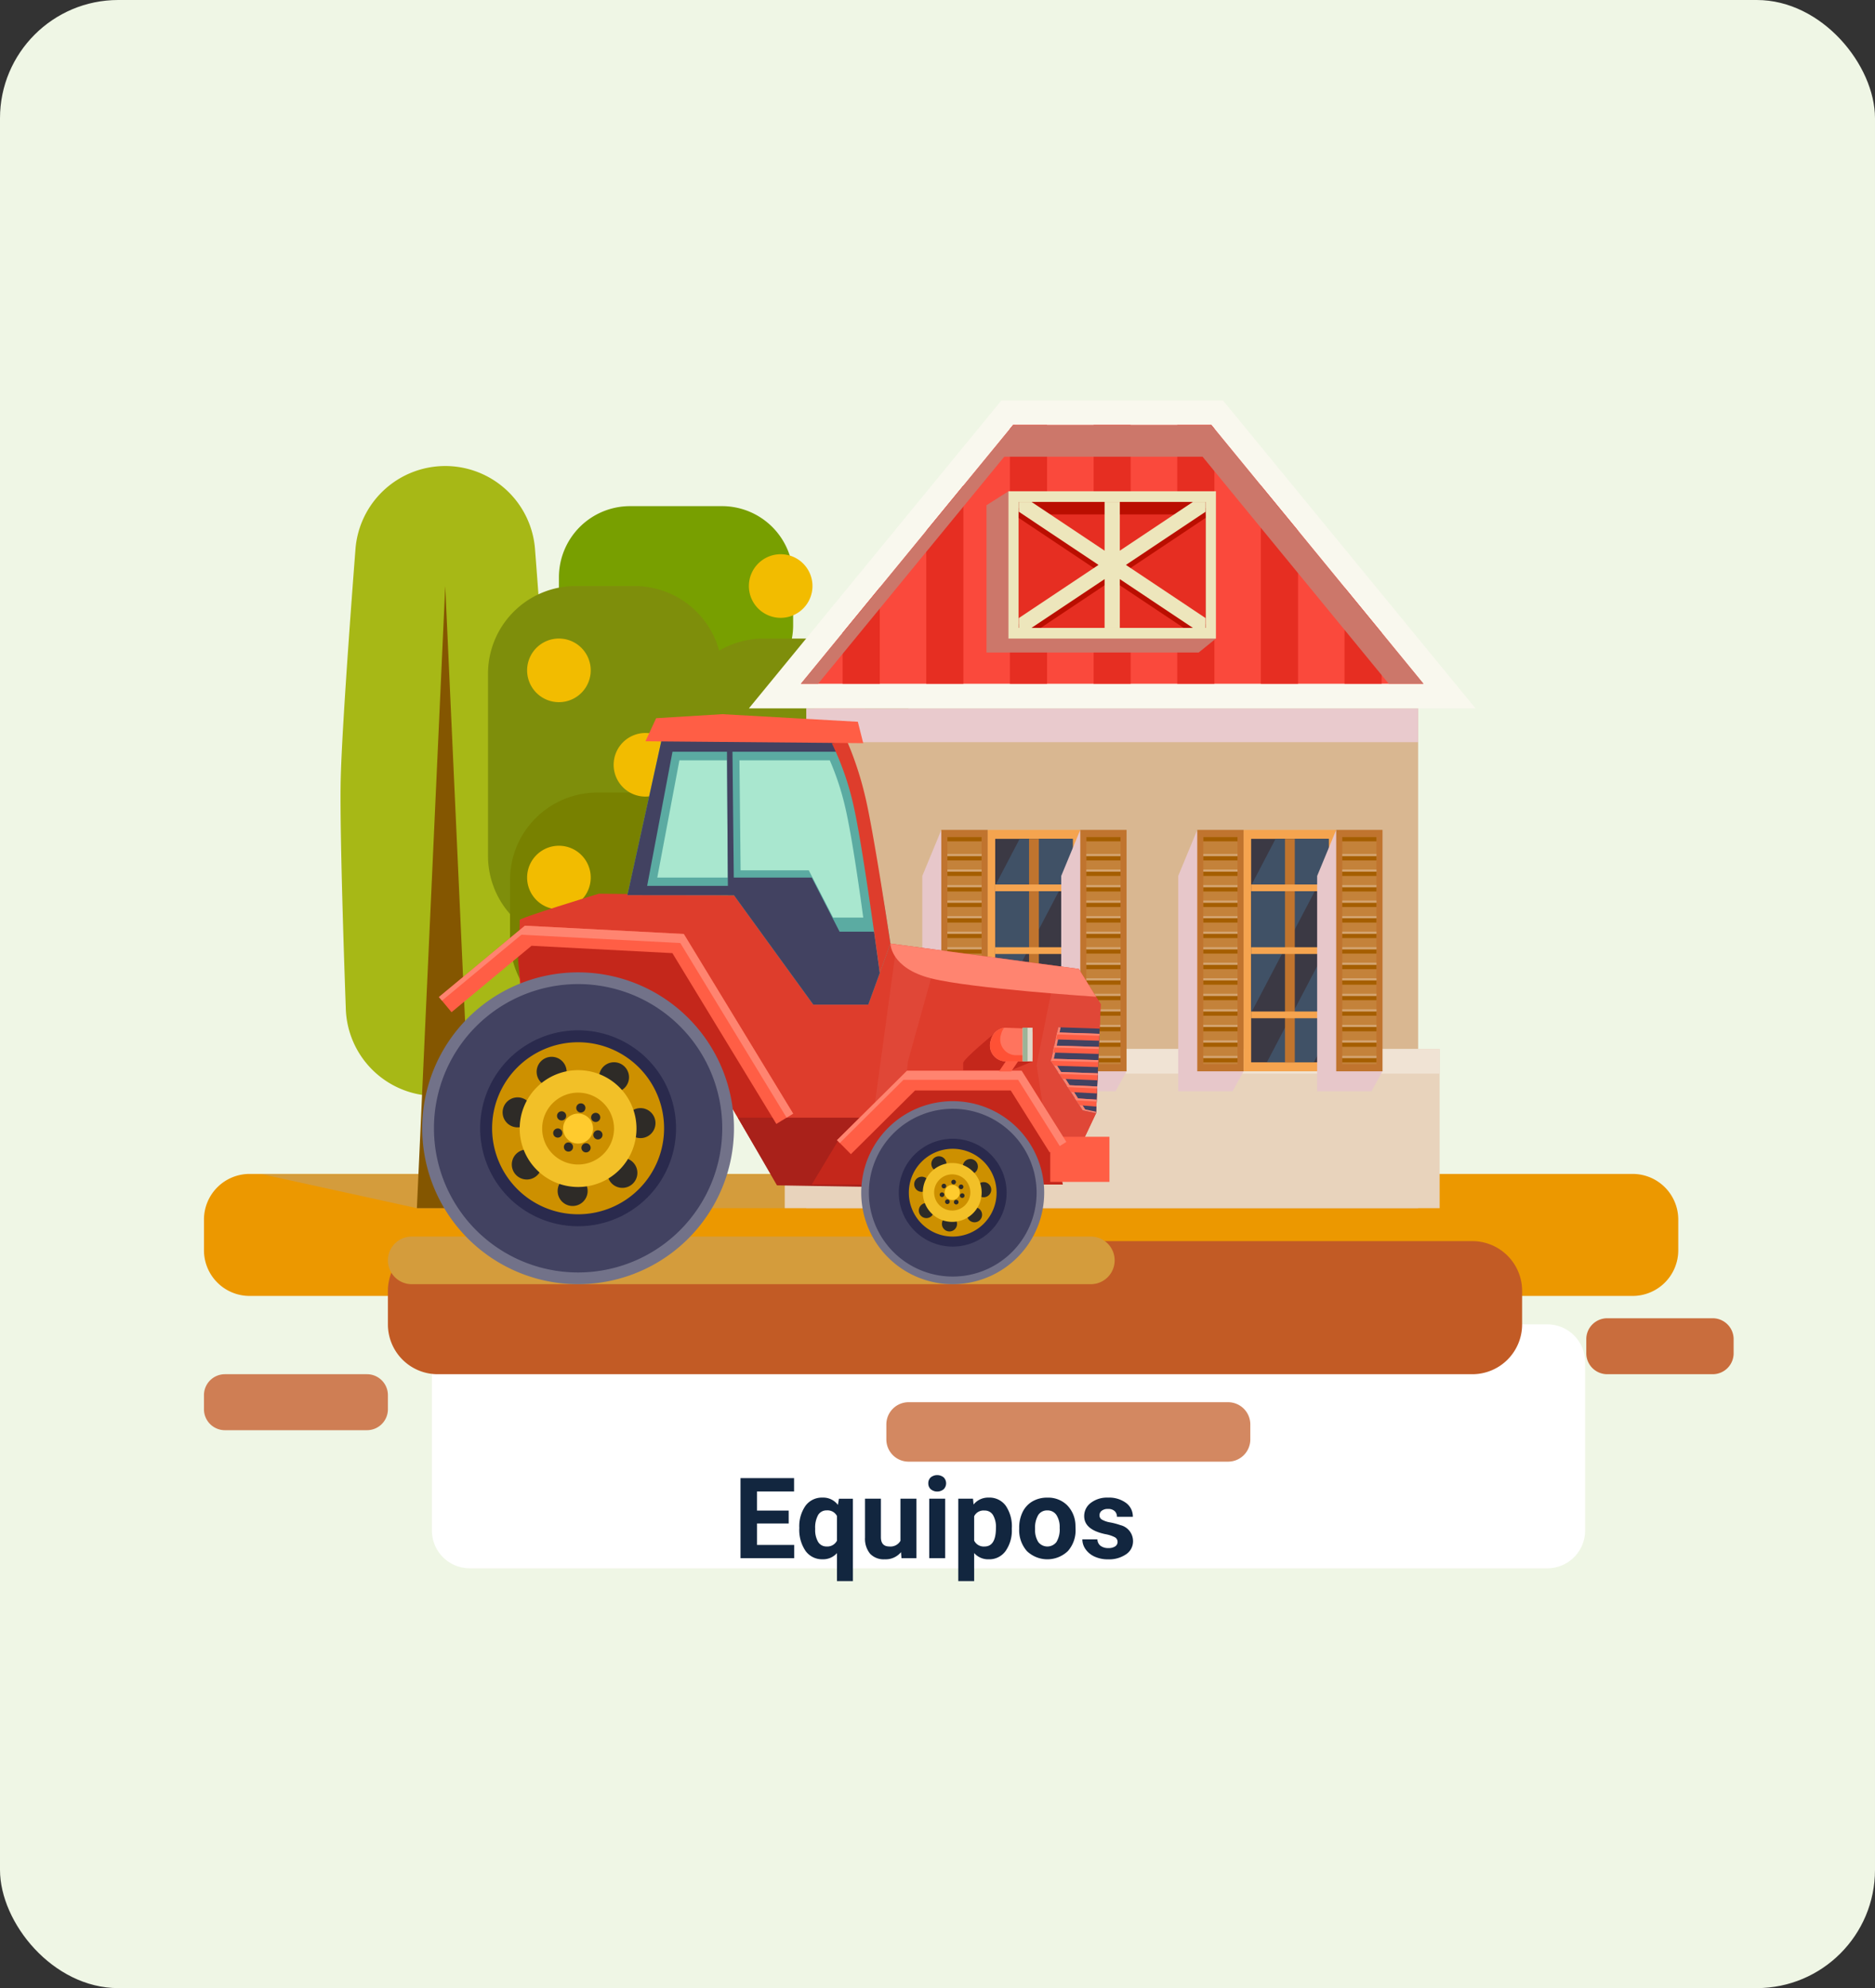 <svg xmlns="http://www.w3.org/2000/svg" xmlns:xlink="http://www.w3.org/1999/xlink" width="333" height="353" viewBox="0 0 333 353"><rect x="0" y="0" width="333" height="353" fill="#333333" stroke="none"/><defs><clipPath id="a"><rect width="302.74" height="220.535" fill="none"/></clipPath><clipPath id="c"><rect width="105.405" height="6.041" transform="translate(31.471 142.477)" fill="none"/></clipPath><clipPath id="d"><rect width="129.07" height="8.456" transform="translate(53.893 153.558)" fill="none"/></clipPath><clipPath id="e"><rect width="108.662" height="6.001" transform="translate(128.195 59.781)" fill="none"/></clipPath><clipPath id="f"><rect width="110.562" height="45.932" transform="translate(127.245 9.476)" fill="none"/></clipPath><clipPath id="g"><rect width="40.748" height="28.629" transform="translate(160.202 21.227)" fill="none"/></clipPath><clipPath id="h"><rect width="11.608" height="46.405" transform="translate(148.797 81.354)" fill="none"/></clipPath><clipPath id="i"><rect width="11.608" height="46.405" transform="translate(173.472 81.354)" fill="none"/></clipPath><clipPath id="j"><rect width="47.408" height="37.281" transform="translate(76.964 100.695)" fill="none"/></clipPath><clipPath id="k"><rect width="44.591" height="19.252" transform="translate(129.17 125.068)" fill="none"/></clipPath><clipPath id="l"><rect width="11.608" height="46.405" transform="translate(194.251 81.354)" fill="none"/></clipPath><clipPath id="m"><rect width="11.608" height="46.405" transform="translate(218.926 81.354)" fill="none"/></clipPath></defs><g transform="translate(-634.5 -4997)"><rect width="333" height="353" rx="21" transform="translate(634.5 4997)" fill="#eff6e5"/><g transform="translate(649.5 5063)"><g clip-path="url(#a)"><g clip-path="url(#a)"><path d="M259.814,212.455H68.408a6.7,6.7,0,0,1-6.7-6.7V175.852a6.7,6.7,0,0,1,6.7-6.7H259.814a6.7,6.7,0,0,1,6.7,6.7v29.907a6.7,6.7,0,0,1-6.7,6.7" fill="#fff"/><path d="M125.071,204.505h-5.625v3.809h6.6v2.353h-9.532V196.448h9.512v2.373h-6.582v3.389h5.625Z" fill="#12263f"/><path d="M126.956,205.287a6.316,6.316,0,0,1,1.108-3.936,3.62,3.62,0,0,1,3.042-1.445,3.24,3.24,0,0,1,2.705,1.3l.186-1.1h2.48V214.73h-2.832v-4.971a3.256,3.256,0,0,1-2.558,1.1,3.6,3.6,0,0,1-3.008-1.465,6.624,6.624,0,0,1-1.123-4.111m2.822.2a4.141,4.141,0,0,0,.532,2.309,1.7,1.7,0,0,0,1.5.793,1.9,1.9,0,0,0,1.836-1.038v-4.371a1.88,1.88,0,0,0-1.816-1,1.727,1.727,0,0,0-1.514.791,4.586,4.586,0,0,0-.537,2.514" fill="#12263f"/><path d="M145.022,209.593a3.541,3.541,0,0,1-2.891,1.27,3.34,3.34,0,0,1-2.592-.977,4.169,4.169,0,0,1-.913-2.861V200.1h2.822v6.834q0,1.651,1.5,1.652a2.035,2.035,0,0,0,1.972-1V200.1h2.832v10.566H145.1Z" fill="#12263f"/><path d="M149.866,197.367a1.389,1.389,0,0,1,.425-1.045,1.832,1.832,0,0,1,2.31,0,1.492,1.492,0,0,1-.005,2.1,1.807,1.807,0,0,1-2.295,0,1.384,1.384,0,0,1-.435-1.054m3,13.3h-2.832V200.1h2.832Z" fill="#12263f"/><path d="M164.7,205.482a6.331,6.331,0,0,1-1.108,3.91,3.552,3.552,0,0,1-2.993,1.471,3.293,3.293,0,0,1-2.588-1.113v4.98h-2.822V200.1h2.617l.1,1.035a3.319,3.319,0,0,1,2.676-1.23,3.573,3.573,0,0,1,3.037,1.445,6.5,6.5,0,0,1,1.084,3.985Zm-2.822-.205a4.156,4.156,0,0,0-.522-2.275,1.7,1.7,0,0,0-1.519-.8,1.848,1.848,0,0,0-1.826,1.015v4.327a1.882,1.882,0,0,0,1.846,1.045q2.021,0,2.021-3.311" fill="#12263f"/><path d="M166.009,205.287a6.26,6.26,0,0,1,.6-2.8,4.437,4.437,0,0,1,1.743-1.9,5.092,5.092,0,0,1,2.642-.674,4.8,4.8,0,0,1,3.491,1.309A5.244,5.244,0,0,1,176,204.769l.019.723a5.516,5.516,0,0,1-1.357,3.9,5.259,5.259,0,0,1-7.29.006,5.62,5.62,0,0,1-1.362-3.984Zm2.822.2a3.962,3.962,0,0,0,.566,2.305,2.035,2.035,0,0,0,3.223.009,4.325,4.325,0,0,0,.576-2.519,3.913,3.913,0,0,0-.576-2.289,1.872,1.872,0,0,0-1.621-.811,1.841,1.841,0,0,0-1.6.807,4.4,4.4,0,0,0-.566,2.5" fill="#12263f"/><path d="M183.479,207.748a.91.91,0,0,0-.513-.816,5.857,5.857,0,0,0-1.645-.532q-3.77-.79-3.77-3.2a2.906,2.906,0,0,1,1.167-2.349,4.716,4.716,0,0,1,3.052-.942,5.065,5.065,0,0,1,3.218.947,2.985,2.985,0,0,1,1.206,2.461h-2.822a1.37,1.37,0,0,0-.391-1,1.656,1.656,0,0,0-1.221-.394,1.686,1.686,0,0,0-1.1.322,1.016,1.016,0,0,0-.391.821.866.866,0,0,0,.444.755,4.487,4.487,0,0,0,1.5.5,12.323,12.323,0,0,1,1.778.475,2.92,2.92,0,0,1,2.236,2.842,2.755,2.755,0,0,1-1.24,2.338,5.356,5.356,0,0,1-3.2.894,5.589,5.589,0,0,1-2.359-.474,3.945,3.945,0,0,1-1.616-1.3,3.021,3.021,0,0,1-.586-1.781H179.9a1.474,1.474,0,0,0,.557,1.152,2.212,2.212,0,0,0,1.386.4,2.045,2.045,0,0,0,1.226-.308.955.955,0,0,0,.415-.8" fill="#12263f"/><path d="M274.953,164.1H29.331a8.106,8.106,0,0,1-8.106-8.106v-5.451a8.106,8.106,0,0,1,8.106-8.106H274.953a8.106,8.106,0,0,1,8.106,8.106v5.451a8.106,8.106,0,0,1-8.106,8.106" fill="#ec9800"/><path d="M246.485,178H62.735a8.842,8.842,0,0,1-8.842-8.842v-5.948a8.842,8.842,0,0,1,8.842-8.842h183.75a8.843,8.843,0,0,1,8.843,8.842v5.948A8.843,8.843,0,0,1,246.485,178" fill="#c25b25"/><path d="M50.174,187.938H24.942a3.719,3.719,0,0,1-3.718-3.718v-2.5A3.719,3.719,0,0,1,24.942,178H50.174a3.718,3.718,0,0,1,3.718,3.719v2.5a3.718,3.718,0,0,1-3.718,3.718" fill="#cf7e54"/><path d="M289.174,178H270.442a3.719,3.719,0,0,1-3.718-3.718v-2.5a3.718,3.718,0,0,1,3.718-3.718h18.732a3.718,3.718,0,0,1,3.719,3.718v2.5A3.719,3.719,0,0,1,289.174,178" fill="#c96d3d"/><path d="M203.107,193.524H146.364a3.949,3.949,0,0,1-3.949-3.949v-2.656a3.949,3.949,0,0,1,3.949-3.95h56.743a3.949,3.949,0,0,1,3.949,3.95v2.656a3.949,3.949,0,0,1-3.949,3.949" fill="#d38861"/><g style="mix-blend-mode:multiply;isolation:isolate"><g clip-path="url(#c)"><path d="M124.372,148.518H59.04l-27.569-6.041h105.4Z" fill="#d49c3c"/></g></g><g style="mix-blend-mode:multiply;isolation:isolate"><g clip-path="url(#d)"><path d="M178.735,162.014H58.121a4.228,4.228,0,0,1,0-8.456H178.735a4.228,4.228,0,0,1,0,8.456" fill="#d49c3c"/></g></g><path d="M64.075,16.745h0A15.991,15.991,0,0,0,48.116,31.719s-2.4,30.694-2.612,40.95c-.208,10.074.907,40.293.907,40.293A15.991,15.991,0,0,0,62.4,128.593h3.354a15.991,15.991,0,0,0,15.987-15.631s1.115-30.219.907-40.293c-.211-10.256-2.612-40.95-2.612-40.95A15.991,15.991,0,0,0,64.075,16.745" fill="#a7b816"/><path d="M64.075,38.054,59.04,148.518H69.11Z" fill="#845600"/><path d="M96.9,57.645h16.324a12.638,12.638,0,0,0,12.638-12.638v-8.5a12.638,12.638,0,0,0-12.638-12.638H96.9A12.638,12.638,0,0,0,84.265,36.507v8.5A12.638,12.638,0,0,0,96.9,57.645" fill="#789f00"/><path d="M97.7,38.054H87.235A15.566,15.566,0,0,0,71.67,53.62V85.97a15.566,15.566,0,0,0,15.565,15.566H97.7A15.566,15.566,0,0,0,113.27,85.97V53.62A15.566,15.566,0,0,0,97.7,38.054" fill="#7e8e0b"/><path d="M131.1,47.378H120.63a15.566,15.566,0,0,0-15.566,15.566v32.35A15.566,15.566,0,0,0,120.63,110.86H131.1a15.566,15.566,0,0,0,15.566-15.566V62.944A15.566,15.566,0,0,0,131.1,47.378" fill="#7e8e0b"/><path d="M101.663,74.724H91.1a15.519,15.519,0,0,0-15.519,15.52v10.437A15.519,15.519,0,0,0,91.1,116.2h10.562a15.519,15.519,0,0,0,15.519-15.519V90.244a15.519,15.519,0,0,0-15.519-15.52" fill="#788100"/><path d="M129.295,38.054a5.647,5.647,0,1,1-5.647-5.647,5.647,5.647,0,0,1,5.647,5.647" fill="#f2bc00"/><path d="M89.912,53.025a5.648,5.648,0,1,1-5.647-5.647,5.647,5.647,0,0,1,5.647,5.647" fill="#f2bc00"/><path d="M105.279,69.794a5.647,5.647,0,1,1-5.647-5.647,5.647,5.647,0,0,1,5.647,5.647" fill="#f2bc00"/><path d="M139.757,63.262a5.648,5.648,0,1,1-5.648-5.647,5.648,5.648,0,0,1,5.648,5.647" fill="#ff4a3b"/><path d="M89.912,89.815a5.648,5.648,0,1,1-5.647-5.647,5.647,5.647,0,0,1,5.647,5.647" fill="#f2bc00"/><rect width="108.663" height="88.737" transform="translate(128.195 59.781)" fill="#d9b791"/><g style="mix-blend-mode:multiply;isolation:isolate"><g clip-path="url(#e)"><rect width="108.663" height="6.001" transform="translate(128.195 59.781)" fill="#e9cacd"/></g></g><path d="M162.852,5.1H202.2l44.852,54.679H118Z" fill="#f9f8ee"/><path d="M237.8,55.408H127.237l7.417-9.045,6.6-8.047,8.257-10.06,6.6-8.047,8.257-10.06.56-.682h35.217l.542.665,8.258,10.077,6.6,8.03,8.258,10.077,6.595,8.047Z" fill="#fa493c"/><path d="M141.25,38.316V55.408h-6.6V46.364Z" fill="#e62e22"/><path d="M156.1,20.209v35.2h-6.6V28.257Z" fill="#e62e22"/><path d="M170.956,9.467V55.408h-6.6V10.149l.559-.682Z" fill="#e62e22"/><rect width="6.578" height="45.941" transform="translate(179.231 9.467)" fill="#e62e22"/><path d="M200.679,10.132V55.408h-6.6V9.467h6.052Z" fill="#e62e22"/><path d="M215.532,28.239V55.408h-6.6v-35.2Z" fill="#e62e22"/><path d="M230.385,46.363v9.045h-6.6V38.315Z" fill="#e62e22"/><g style="mix-blend-mode:multiply;isolation:isolate"><g clip-path="url(#f)"><path d="M163.362,15.088h35.211l33.072,40.32h6.162L200.131,9.476H164.92L127.244,55.408h3.045Z" fill="#cc776a"/></g></g><g style="mix-blend-mode:multiply;isolation:isolate"><g clip-path="url(#g)"><path d="M197.889,49.856H160.2V23.706l3.9-2.479,36.849,26.151Z" fill="#cc776a"/></g></g><rect width="36.848" height="26.15" transform="translate(164.102 21.228)" fill="#ede6bc"/><rect width="33.173" height="22.368" transform="translate(165.94 23.119)" fill="#ba0e00"/><rect width="33.17" height="20.154" transform="translate(165.935 25.334)" fill="#e62e22"/><path d="M199.1,24.215v1.749l-14.153,9.447-2.432,1.61-12.684,8.467h-3.9v-.647l14.153-9.43,2.432-1.627,12.666-8.45,1.68-1.119Z" fill="#ba0e00"/><path d="M199.1,44.841v.647h-3.884l-12.7-8.467-2.432-1.61-14.153-9.447V24.215h2.257l1.679,1.119,12.649,8.45,2.432,1.627Z" fill="#ba0e00"/><rect width="2.702" height="22.368" transform="translate(181.175 23.119)" fill="#ede6bc"/><path d="M199.113,23.118V24.86l-30.92,20.627H165.94V43.746l30.917-20.627Z" fill="#ede6bc"/><path d="M165.94,23.118V24.86l30.92,20.627h2.253V43.746L168.2,23.118Z" fill="#ede6bc"/><rect width="116.308" height="28.266" transform="translate(124.372 120.252)" fill="#e8d3bc"/><rect width="116.308" height="4.372" transform="translate(124.372 120.252)" fill="#f0e3d4"/><g style="mix-blend-mode:multiply;isolation:isolate"><g clip-path="url(#h)"><path d="M152.18,81.354,148.8,89.531v38.228h9.658l1.95-3.542Z" fill="#e7c7ca"/></g></g><rect width="16.45" height="42.863" transform="translate(160.405 81.354)" fill="#f5a44f"/><rect width="13.768" height="39.678" transform="translate(161.749 82.942)" fill="#3b3944"/><path d="M175.517,82.942v4.584l-13.768,26.312v-22.6l4.338-8.292Z" fill="#405166"/><path d="M175.517,101.644v15.972l-2.624,5h-8.345Z" fill="#405166"/><rect width="1.737" height="39.678" transform="translate(167.762 82.947)" fill="#c0742e"/><rect width="13.765" height="1.194" transform="translate(161.748 102.189)" fill="#f5a44f"/><rect width="13.765" height="1.194" transform="translate(161.748 113.599)" fill="#f5a44f"/><rect width="13.765" height="1.194" transform="translate(161.748 91.047)" fill="#f5a44f"/><rect width="8.225" height="42.863" transform="translate(152.18 81.354)" fill="#c0742e"/><rect width="6.075" height="40.334" transform="translate(153.255 82.619)" fill="#c4823a"/><rect width="6.075" height="0.765" transform="translate(153.255 82.619)" fill="#a55e00"/><rect width="6.075" height="0.765" transform="translate(153.255 86.008)" fill="#a55e00"/><rect width="6.075" height="0.383" transform="translate(153.255 85.625)" fill="#d4a470"/><rect width="6.075" height="0.765" transform="translate(153.255 88.766)" fill="#a55e00"/><rect width="6.075" height="0.383" transform="translate(153.255 88.384)" fill="#d4a470"/><rect width="6.075" height="0.765" transform="translate(153.255 91.524)" fill="#a55e00"/><rect width="6.075" height="0.383" transform="translate(153.255 91.142)" fill="#d4a470"/><rect width="6.075" height="0.765" transform="translate(153.255 94.282)" fill="#a55e00"/><rect width="6.075" height="0.383" transform="translate(153.255 93.899)" fill="#d4a470"/><rect width="6.075" height="0.765" transform="translate(153.255 97.04)" fill="#a55e00"/><rect width="6.075" height="0.383" transform="translate(153.255 96.657)" fill="#d4a470"/><rect width="6.075" height="0.765" transform="translate(153.255 99.798)" fill="#a55e00"/><rect width="6.075" height="0.383" transform="translate(153.255 99.415)" fill="#d4a470"/><rect width="6.075" height="0.765" transform="translate(153.255 102.556)" fill="#a55e00"/><rect width="6.075" height="0.383" transform="translate(153.255 102.173)" fill="#d4a470"/><rect width="6.075" height="0.765" transform="translate(153.255 105.314)" fill="#a55e00"/><rect width="6.075" height="0.383" transform="translate(153.255 104.931)" fill="#d4a470"/><rect width="6.075" height="0.765" transform="translate(153.255 108.072)" fill="#a55e00"/><rect width="6.075" height="0.383" transform="translate(153.255 107.689)" fill="#d4a470"/><rect width="6.075" height="0.765" transform="translate(153.255 110.83)" fill="#a55e00"/><rect width="6.075" height="0.383" transform="translate(153.255 110.447)" fill="#d4a470"/><rect width="6.075" height="0.765" transform="translate(153.255 113.588)" fill="#a55e00"/><rect width="6.075" height="0.383" transform="translate(153.255 113.205)" fill="#d4a470"/><rect width="6.075" height="0.765" transform="translate(153.255 116.346)" fill="#a55e00"/><rect width="6.075" height="0.383" transform="translate(153.255 115.963)" fill="#d4a470"/><rect width="6.075" height="0.765" transform="translate(153.255 119.104)" fill="#a55e00"/><rect width="6.075" height="0.383" transform="translate(153.255 118.721)" fill="#d4a470"/><rect width="6.075" height="0.765" transform="translate(153.255 121.862)" fill="#a55e00"/><rect width="6.075" height="0.383" transform="translate(153.255 121.479)" fill="#d4a470"/><g style="mix-blend-mode:multiply;isolation:isolate"><g clip-path="url(#i)"><path d="M176.855,81.354l-3.383,8.177v38.228h9.658l1.95-3.542Z" fill="#e7c7ca"/></g></g><rect width="8.225" height="42.863" transform="translate(176.855 81.354)" fill="#c0742e"/><rect width="6.075" height="40.334" transform="translate(177.93 82.619)" fill="#c4823a"/><rect width="6.075" height="0.765" transform="translate(177.93 82.619)" fill="#a55e00"/><rect width="6.075" height="0.765" transform="translate(177.93 86.008)" fill="#a55e00"/><rect width="6.075" height="0.383" transform="translate(177.93 85.625)" fill="#d4a470"/><rect width="6.075" height="0.765" transform="translate(177.93 88.766)" fill="#a55e00"/><rect width="6.075" height="0.383" transform="translate(177.93 88.384)" fill="#d4a470"/><rect width="6.075" height="0.765" transform="translate(177.93 91.524)" fill="#a55e00"/><rect width="6.075" height="0.383" transform="translate(177.93 91.142)" fill="#d4a470"/><rect width="6.075" height="0.765" transform="translate(177.93 94.282)" fill="#a55e00"/><rect width="6.075" height="0.383" transform="translate(177.93 93.899)" fill="#d4a470"/><rect width="6.075" height="0.765" transform="translate(177.93 97.04)" fill="#a55e00"/><rect width="6.075" height="0.383" transform="translate(177.93 96.657)" fill="#d4a470"/><rect width="6.075" height="0.765" transform="translate(177.93 99.798)" fill="#a55e00"/><rect width="6.075" height="0.383" transform="translate(177.93 99.415)" fill="#d4a470"/><rect width="6.075" height="0.765" transform="translate(177.93 102.556)" fill="#a55e00"/><rect width="6.075" height="0.383" transform="translate(177.93 102.173)" fill="#d4a470"/><rect width="6.075" height="0.765" transform="translate(177.93 105.314)" fill="#a55e00"/><rect width="6.075" height="0.383" transform="translate(177.93 104.931)" fill="#d4a470"/><rect width="6.075" height="0.765" transform="translate(177.93 108.072)" fill="#a55e00"/><rect width="6.075" height="0.383" transform="translate(177.93 107.689)" fill="#d4a470"/><rect width="6.075" height="0.765" transform="translate(177.93 110.83)" fill="#a55e00"/><rect width="6.075" height="0.383" transform="translate(177.93 110.447)" fill="#d4a470"/><rect width="6.075" height="0.765" transform="translate(177.93 113.588)" fill="#a55e00"/><rect width="6.075" height="0.383" transform="translate(177.93 113.205)" fill="#d4a470"/><rect width="6.075" height="0.765" transform="translate(177.93 116.346)" fill="#a55e00"/><rect width="6.075" height="0.383" transform="translate(177.93 115.963)" fill="#d4a470"/><rect width="6.075" height="0.765" transform="translate(177.93 119.104)" fill="#a55e00"/><rect width="6.075" height="0.383" transform="translate(177.93 118.721)" fill="#d4a470"/><rect width="6.075" height="0.765" transform="translate(177.93 121.862)" fill="#a55e00"/><rect width="6.075" height="0.383" transform="translate(177.93 121.479)" fill="#d4a470"/><path d="M174.883,141.765l4.782-10.116.815-19.356-3.884-6.259-33.458-4.5L115.354,92.95l-24-.27S76.855,97.1,77.3,97.372c.1.06-.866,14.4,1.319,15.929,7.705,5.379,29.359,5.5,29.359,5.5s14.41,24.353,14.757,25.048,23.93.613,23.93.613Z" fill="#de3d2c"/><g style="mix-blend-mode:multiply;isolation:isolate"><g clip-path="url(#j)"><path d="M124.372,131.779l-5.071,6.2-9.437-15.984-1.887-3.19-29.9-6.426-.487-3.185s-1.056-6.274-.416-7.655,25.878-.9,27.9.289,4.476,7.968,4.476,7.968Z" fill="#c4271b"/></g></g><path d="M144.9,132.447H116.041l6.949,12.019,17.417.29Z" fill="#a9211a"/><path d="M171.654,110.375,169.1,123.1l1.279,8.428,3.386,7.4L177.134,137l2.532-5.356.814-19.355-.814-1.313Z" fill="#e04737"/><path d="M143.949,103.791l-3.542,25.953,5.668-5.623.179-1.667,4.1-14.743Z" fill="#e04737"/><path d="M161.492,117.581s-5.427,4.474-5.427,5.149v1.293h8.529l3.788-1.569Z" fill="#c4271b"/><g style="mix-blend-mode:multiply;isolation:isolate"><g clip-path="url(#k)"><path d="M133.742,136.709l-4.572,7.612h44.591l-.861-4.475s-4.533-10.9-6.611-12.439-11.262-2.338-11.262-2.338l-10.351,2.26Z" fill="#c4271b"/></g></g><rect width="10.515" height="8.01" transform="translate(171.524 135.841)" fill="#ff5e45"/><path d="M180.3,116.641l-7.34-.244-1.3,6,5.628,8.752,2.383.5Z" fill="#424261"/><path d="M177.738,130.984l-5.628-8.753,1.265-5.82-.418-.014-1.3,6,5.628,8.753,2.384.5.01-.255Z" fill="#ff8470"/><path d="M179.963,124.574l-.052,1.233-6.219-.244-.793-1.233Zm-.248,5.909.052-1.233-3.861-.245.793,1.234Zm-5.312-3.816.793,1.234,4.617.244.052-1.233Zm-2.662-4.675-.087.4.535.833,7.821.244.052-1.233Zm1.016-4.676-.268,1.233,7.718.244.052-1.233Zm-.508,2.338-.268,1.233,8.127.244.052-1.233Z" fill="#ff5e45"/><path d="M176.138,129.366l3.614.229.014-.345-3.86-.245Z" fill="#ff8470"/><path d="M172.757,117.662l7.487.244.014-.346-7.5-.244-.268,1.233.075,0Z" fill="#ff8470"/><path d="M174.632,127.024l5.218.233.015-.345-5.462-.244Z" fill="#ff8470"/><path d="M171.981,120.887l.075,0,.193-.889,7.9.243.015-.345-7.911-.244Z" fill="#ff8470"/><path d="M173.127,124.684l6.822.236.014-.346-7.063-.244Z" fill="#ff8470"/><path d="M171.654,122.392l.056.087.031-.142,8.306.244.015-.345-8.321-.245Z" fill="#ff8470"/><path d="M136.117,138.928l-2.464-2.484,12.422-12.323h20.367l7.938,12.634-2.962,1.862-6.91-11H147.516Z" fill="#ff5e45"/><path d="M122.878,133.557l-18.461-30.323L79.4,101.928,65.192,113.721l-2.235-2.693L78.22,98.363l28.225,1.473,19.421,31.9Z" fill="#ff5e45"/><path d="M145.455,125.728h20.367l7.391,11.762,1.168-.734-7.939-12.635H146.075l-12.422,12.324.5.5Z" fill="#ff8470"/><path d="M77.6,99.969l28.225,1.474,18.875,31,1.166-.709-19.422-31.9L78.221,98.363,62.957,111.028l.537.647Z" fill="#ff8470"/><path d="M143.139,101.535s0,4.352,7.211,6.176,29.316,3.27,29.316,3.27l-3.07-4.947Z" fill="#ff8470"/><path d="M167.507,122.454h-3.879a2.819,2.819,0,0,1-2.7-3.627l.1-.35a2.822,2.822,0,0,1,2.465-2l4.077.145a.874.874,0,0,1,.809.872v4.087a.875.875,0,0,1-.875.875" fill="#ff745e"/><path d="M165.46,121.363a2.82,2.82,0,0,1-2.7-3.627l.105-.349a2.754,2.754,0,0,1,.455-.869,2.805,2.805,0,0,0-2.287,1.959l-.1.35a2.819,2.819,0,0,0,2.7,3.627h3.879a.875.875,0,0,0,.875-.875v-.216Z" fill="#ff5135"/><path d="M143.139,101.536l-3.938,10.84h-9.755L115.353,92.951l-18.919-.027,5.929-26.917.924-3.53H111c9.327.768,22.489,1.991,23.889,2.863,3.156,1.971,8.254,36.2,8.254,36.2" fill="#5baba2"/><path d="M114.118,69h-8.456l-3.93,20.821h12.527Z" fill="#a9e7cf"/><path d="M132.372,69H116.326l.205,19.526h12.107l4.317,8.4h5.356s-1.663-12.649-3.064-18.986A48.184,48.184,0,0,0,132.372,69" fill="#a9e7cf"/><path d="M140.236,99.423h-6.127l-4.939-9.608H115.32l-.235-22.338h19.024V65.071H104.89l.175-.924-2.588,1.325L96.433,92.924l3.2.007h14.65v.02h1.072l14.093,19.424H139.2l2.047-5.635Zm-40.3-8.128,4.5-23.818h9.673l.161,23.818Z" fill="#424261"/><path d="M132.721,65.954A50.192,50.192,0,0,1,136.73,77.7c1.6,7.249,4.518,29.036,4.518,29.036l1.891-5.2S140.09,81.168,138.6,75.185a58.51,58.51,0,0,0-3.171-9.594Z" fill="#de3d2c"/><path d="M137.353,62.154,113.27,60.807l-11.739.715-1.9,4.094,38.679.338Z" fill="#ff5e45"/><path d="M115.353,134.331A27.683,27.683,0,1,0,87.67,162.014a27.683,27.683,0,0,0,27.683-27.683" fill="#727289"/><path d="M113.27,134.331a25.6,25.6,0,1,0-25.6,25.6,25.6,25.6,0,0,0,25.6-25.6" fill="#424261"/><path d="M105.064,134.331A17.395,17.395,0,1,0,87.67,151.725a17.394,17.394,0,0,0,17.394-17.394" fill="#2a2a4d"/><path d="M170.448,145.767A16.247,16.247,0,1,0,154.2,162.014a16.247,16.247,0,0,0,16.247-16.247" fill="#727289"/><path d="M169.1,145.767A14.894,14.894,0,1,0,154.2,160.661,14.894,14.894,0,0,0,169.1,145.767" fill="#424261"/><path d="M163.774,145.767a9.573,9.573,0,1,0-9.573,9.573,9.573,9.573,0,0,0,9.573-9.573" fill="#2a2a4d"/><path d="M102.941,134.331A15.271,15.271,0,1,0,87.67,149.6a15.271,15.271,0,0,0,15.271-15.271" fill="#cd9000"/><path d="M85.383,123.179a2.663,2.663,0,1,0-1.288,3.539,2.663,2.663,0,0,0,1.288-3.539" fill="#2e2b27"/><path d="M77.616,128.934A2.663,2.663,0,1,0,79.5,132.2a2.661,2.661,0,0,0-1.883-3.262" fill="#2e2b27"/><path d="M77.032,138.583a2.663,2.663,0,1,0,3.709.654,2.662,2.662,0,0,0-3.709-.654" fill="#2e2b27"/><path d="M84.048,145.233a2.663,2.663,0,1,0,2.885-2.421,2.663,2.663,0,0,0-2.885,2.421" fill="#2e2b27"/><path d="M93.652,144.133a2.663,2.663,0,1,0,0-3.766,2.663,2.663,0,0,0,0,3.766" fill="#2e2b27"/><path d="M98.982,136.068a2.663,2.663,0,1,0-2.885-2.421,2.663,2.663,0,0,0,2.885,2.421" fill="#2e2b27"/><path d="M96.231,126.8a2.663,2.663,0,1,0-3.709.654,2.663,2.663,0,0,0,3.709-.654" fill="#2e2b27"/><path d="M98.041,134.385A10.371,10.371,0,1,0,87.67,144.756a10.371,10.371,0,0,0,10.371-10.371" fill="#f2c028"/><path d="M94.05,134.385a6.38,6.38,0,1,0-6.38,6.38,6.38,6.38,0,0,0,6.38-6.38" fill="#cd9000"/><path d="M90.333,134.385a2.663,2.663,0,1,0-2.663,2.663,2.663,2.663,0,0,0,2.663-2.663" fill="#ffcb2e"/><path d="M85.265,131.507a.814.814,0,1,0,.1,1.147.815.815,0,0,0-.1-1.147" fill="#2e2b27"/><path d="M83.919,134.377a.814.814,0,1,0,.943.66.813.813,0,0,0-.943-.66" fill="#2e2b27"/><path d="M85.253,137.254a.814.814,0,1,0,1.112-.3.813.813,0,0,0-1.112.3" fill="#2e2b27"/><path d="M88.314,138.081a.814.814,0,1,0,.487-1.044.815.815,0,0,0-.487,1.044" fill="#2e2b27"/><path d="M90.915,136.267a.814.814,0,1,0-.487-1.044.815.815,0,0,0,.487,1.044" fill="#2e2b27"/><path d="M91.2,133.109a.814.814,0,1,0-1.112-.3.814.814,0,0,0,1.112.3" fill="#2e2b27"/><path d="M88.96,130.863a.814.814,0,1,0-.943.66.814.814,0,0,0,.943-.66" fill="#2e2b27"/><path d="M161.992,145.767a7.791,7.791,0,1,0-7.791,7.791,7.791,7.791,0,0,0,7.791-7.791" fill="#cd9000"/><rect width="1.75" height="5.979" transform="translate(166.632 116.475)" fill="#ded9cb"/><rect width="0.875" height="5.979" transform="translate(166.632 116.475)" fill="#9db397"/><path d="M164.594,124.245H162.41l1.218-1.791h2.184Z" fill="#ff5e45"/><g style="mix-blend-mode:multiply;isolation:isolate"><g clip-path="url(#l)"><path d="M197.634,81.354l-3.383,8.177v38.228h9.658l1.95-3.542Z" fill="#e7c7ca"/></g></g><rect width="16.45" height="42.863" transform="translate(205.859 81.354)" fill="#f5a44f"/><rect width="13.768" height="39.678" transform="translate(207.203 82.942)" fill="#3b3944"/><path d="M220.971,82.942v4.584L207.2,113.838v-22.6l4.338-8.292Z" fill="#405166"/><path d="M220.971,101.644v15.972l-2.624,5H210Z" fill="#405166"/><rect width="1.737" height="39.678" transform="translate(213.216 82.947)" fill="#c0742e"/><rect width="13.765" height="1.194" transform="translate(207.202 102.189)" fill="#f5a44f"/><rect width="13.765" height="1.194" transform="translate(207.202 113.599)" fill="#f5a44f"/><rect width="13.765" height="1.194" transform="translate(207.202 91.047)" fill="#f5a44f"/><rect width="8.225" height="42.863" transform="translate(197.634 81.354)" fill="#c0742e"/><rect width="6.075" height="40.334" transform="translate(198.709 82.619)" fill="#c4823a"/><rect width="6.075" height="0.765" transform="translate(198.709 82.619)" fill="#a55e00"/><rect width="6.075" height="0.765" transform="translate(198.709 86.008)" fill="#a55e00"/><rect width="6.075" height="0.383" transform="translate(198.709 85.625)" fill="#d4a470"/><rect width="6.075" height="0.765" transform="translate(198.709 88.766)" fill="#a55e00"/><rect width="6.075" height="0.383" transform="translate(198.709 88.384)" fill="#d4a470"/><rect width="6.075" height="0.765" transform="translate(198.709 91.524)" fill="#a55e00"/><rect width="6.075" height="0.383" transform="translate(198.709 91.142)" fill="#d4a470"/><rect width="6.075" height="0.765" transform="translate(198.709 94.282)" fill="#a55e00"/><rect width="6.075" height="0.383" transform="translate(198.709 93.899)" fill="#d4a470"/><rect width="6.075" height="0.765" transform="translate(198.709 97.04)" fill="#a55e00"/><rect width="6.075" height="0.383" transform="translate(198.709 96.657)" fill="#d4a470"/><rect width="6.075" height="0.765" transform="translate(198.709 99.798)" fill="#a55e00"/><rect width="6.075" height="0.383" transform="translate(198.709 99.415)" fill="#d4a470"/><rect width="6.075" height="0.765" transform="translate(198.709 102.556)" fill="#a55e00"/><rect width="6.075" height="0.383" transform="translate(198.709 102.173)" fill="#d4a470"/><rect width="6.075" height="0.765" transform="translate(198.709 105.314)" fill="#a55e00"/><rect width="6.075" height="0.383" transform="translate(198.709 104.931)" fill="#d4a470"/><rect width="6.075" height="0.765" transform="translate(198.709 108.072)" fill="#a55e00"/><rect width="6.075" height="0.383" transform="translate(198.709 107.689)" fill="#d4a470"/><rect width="6.075" height="0.765" transform="translate(198.709 110.83)" fill="#a55e00"/><rect width="6.075" height="0.383" transform="translate(198.709 110.447)" fill="#d4a470"/><rect width="6.075" height="0.765" transform="translate(198.709 113.588)" fill="#a55e00"/><rect width="6.075" height="0.383" transform="translate(198.709 113.205)" fill="#d4a470"/><rect width="6.075" height="0.765" transform="translate(198.709 116.346)" fill="#a55e00"/><rect width="6.075" height="0.383" transform="translate(198.709 115.963)" fill="#d4a470"/><rect width="6.075" height="0.765" transform="translate(198.709 119.104)" fill="#a55e00"/><rect width="6.075" height="0.383" transform="translate(198.709 118.721)" fill="#d4a470"/><rect width="6.075" height="0.765" transform="translate(198.709 121.862)" fill="#a55e00"/><rect width="6.075" height="0.383" transform="translate(198.709 121.479)" fill="#d4a470"/><g style="mix-blend-mode:multiply;isolation:isolate"><g clip-path="url(#m)"><path d="M222.309,81.354l-3.383,8.177v38.228h9.658l1.95-3.542Z" fill="#e7c7ca"/></g></g><rect width="8.225" height="42.863" transform="translate(222.309 81.354)" fill="#c0742e"/><rect width="6.075" height="40.334" transform="translate(223.384 82.619)" fill="#c4823a"/><rect width="6.075" height="0.765" transform="translate(223.384 82.619)" fill="#a55e00"/><rect width="6.075" height="0.765" transform="translate(223.384 86.008)" fill="#a55e00"/><rect width="6.075" height="0.383" transform="translate(223.384 85.625)" fill="#d4a470"/><rect width="6.075" height="0.765" transform="translate(223.384 88.766)" fill="#a55e00"/><rect width="6.075" height="0.383" transform="translate(223.384 88.384)" fill="#d4a470"/><rect width="6.075" height="0.765" transform="translate(223.384 91.524)" fill="#a55e00"/><rect width="6.075" height="0.383" transform="translate(223.384 91.142)" fill="#d4a470"/><rect width="6.075" height="0.765" transform="translate(223.384 94.282)" fill="#a55e00"/><rect width="6.075" height="0.383" transform="translate(223.384 93.899)" fill="#d4a470"/><rect width="6.075" height="0.765" transform="translate(223.384 97.04)" fill="#a55e00"/><rect width="6.075" height="0.383" transform="translate(223.384 96.657)" fill="#d4a470"/><rect width="6.075" height="0.765" transform="translate(223.384 99.798)" fill="#a55e00"/><rect width="6.075" height="0.383" transform="translate(223.384 99.415)" fill="#d4a470"/><rect width="6.075" height="0.765" transform="translate(223.384 102.556)" fill="#a55e00"/><rect width="6.075" height="0.383" transform="translate(223.384 102.173)" fill="#d4a470"/><rect width="6.075" height="0.765" transform="translate(223.384 105.314)" fill="#a55e00"/><rect width="6.075" height="0.383" transform="translate(223.384 104.931)" fill="#d4a470"/><rect width="6.075" height="0.765" transform="translate(223.384 108.072)" fill="#a55e00"/><rect width="6.075" height="0.383" transform="translate(223.384 107.689)" fill="#d4a470"/><rect width="6.075" height="0.765" transform="translate(223.384 110.83)" fill="#a55e00"/><rect width="6.075" height="0.383" transform="translate(223.384 110.447)" fill="#d4a470"/><rect width="6.075" height="0.765" transform="translate(223.384 113.588)" fill="#a55e00"/><rect width="6.075" height="0.383" transform="translate(223.384 113.205)" fill="#d4a470"/><rect width="6.075" height="0.765" transform="translate(223.384 116.346)" fill="#a55e00"/><rect width="6.075" height="0.383" transform="translate(223.384 115.963)" fill="#d4a470"/><rect width="6.075" height="0.765" transform="translate(223.384 119.104)" fill="#a55e00"/><rect width="6.075" height="0.383" transform="translate(223.384 118.721)" fill="#d4a470"/><rect width="6.075" height="0.765" transform="translate(223.384 121.862)" fill="#a55e00"/><rect width="6.075" height="0.383" transform="translate(223.384 121.479)" fill="#d4a470"/><path d="M152.964,140.08a1.342,1.342,0,1,0-.649,1.783,1.341,1.341,0,0,0,.649-1.783" fill="#2e2b27"/><path d="M149.051,142.979a1.342,1.342,0,1,0,.949,1.643,1.341,1.341,0,0,0-.949-1.643" fill="#2e2b27"/><path d="M148.757,147.841a1.342,1.342,0,1,0,1.869.329,1.34,1.34,0,0,0-1.869-.329" fill="#2e2b27"/><path d="M152.292,151.191a1.342,1.342,0,1,0,1.453-1.22,1.342,1.342,0,0,0-1.453,1.22" fill="#2e2b27"/><path d="M157.13,150.637a1.341,1.341,0,1,0,0-1.9,1.341,1.341,0,0,0,0,1.9" fill="#2e2b27"/><path d="M159.816,146.574a1.342,1.342,0,1,0-1.453-1.22,1.342,1.342,0,0,0,1.453,1.22" fill="#2e2b27"/><path d="M158.43,141.9a1.342,1.342,0,1,0-1.869.33,1.342,1.342,0,0,0,1.869-.33" fill="#2e2b27"/><path d="M159.342,145.725a5.225,5.225,0,1,0-5.225,5.225,5.225,5.225,0,0,0,5.225-5.225" fill="#f2c028"/><path d="M157.331,145.725a3.214,3.214,0,1,0-3.214,3.214,3.214,3.214,0,0,0,3.214-3.214" fill="#cd9000"/><path d="M155.458,145.725a1.341,1.341,0,1,0-1.342,1.342,1.342,1.342,0,0,0,1.342-1.342" fill="#ffcb2e"/><path d="M152.9,144.275a.41.41,0,1,0,.051.578.41.41,0,0,0-.051-.578" fill="#2e2b27"/><path d="M152.227,145.722a.41.41,0,1,0,.474.333.41.41,0,0,0-.474-.333" fill="#2e2b27"/><path d="M152.9,147.171a.41.41,0,1,0,.56-.15.41.41,0,0,0-.56.15" fill="#2e2b27"/><path d="M154.441,147.587a.41.41,0,1,0,.245-.526.41.41,0,0,0-.245.526" fill="#2e2b27"/><path d="M155.751,146.674a.41.41,0,1,0-.245-.526.411.411,0,0,0,.245.526" fill="#2e2b27"/><path d="M155.894,145.083a.41.41,0,1,0-.56-.15.41.41,0,0,0,.56.15" fill="#2e2b27"/><path d="M154.766,143.951a.41.41,0,1,0-.475.333.41.41,0,0,0,.475-.333" fill="#2e2b27"/></g></g></g></g></svg>